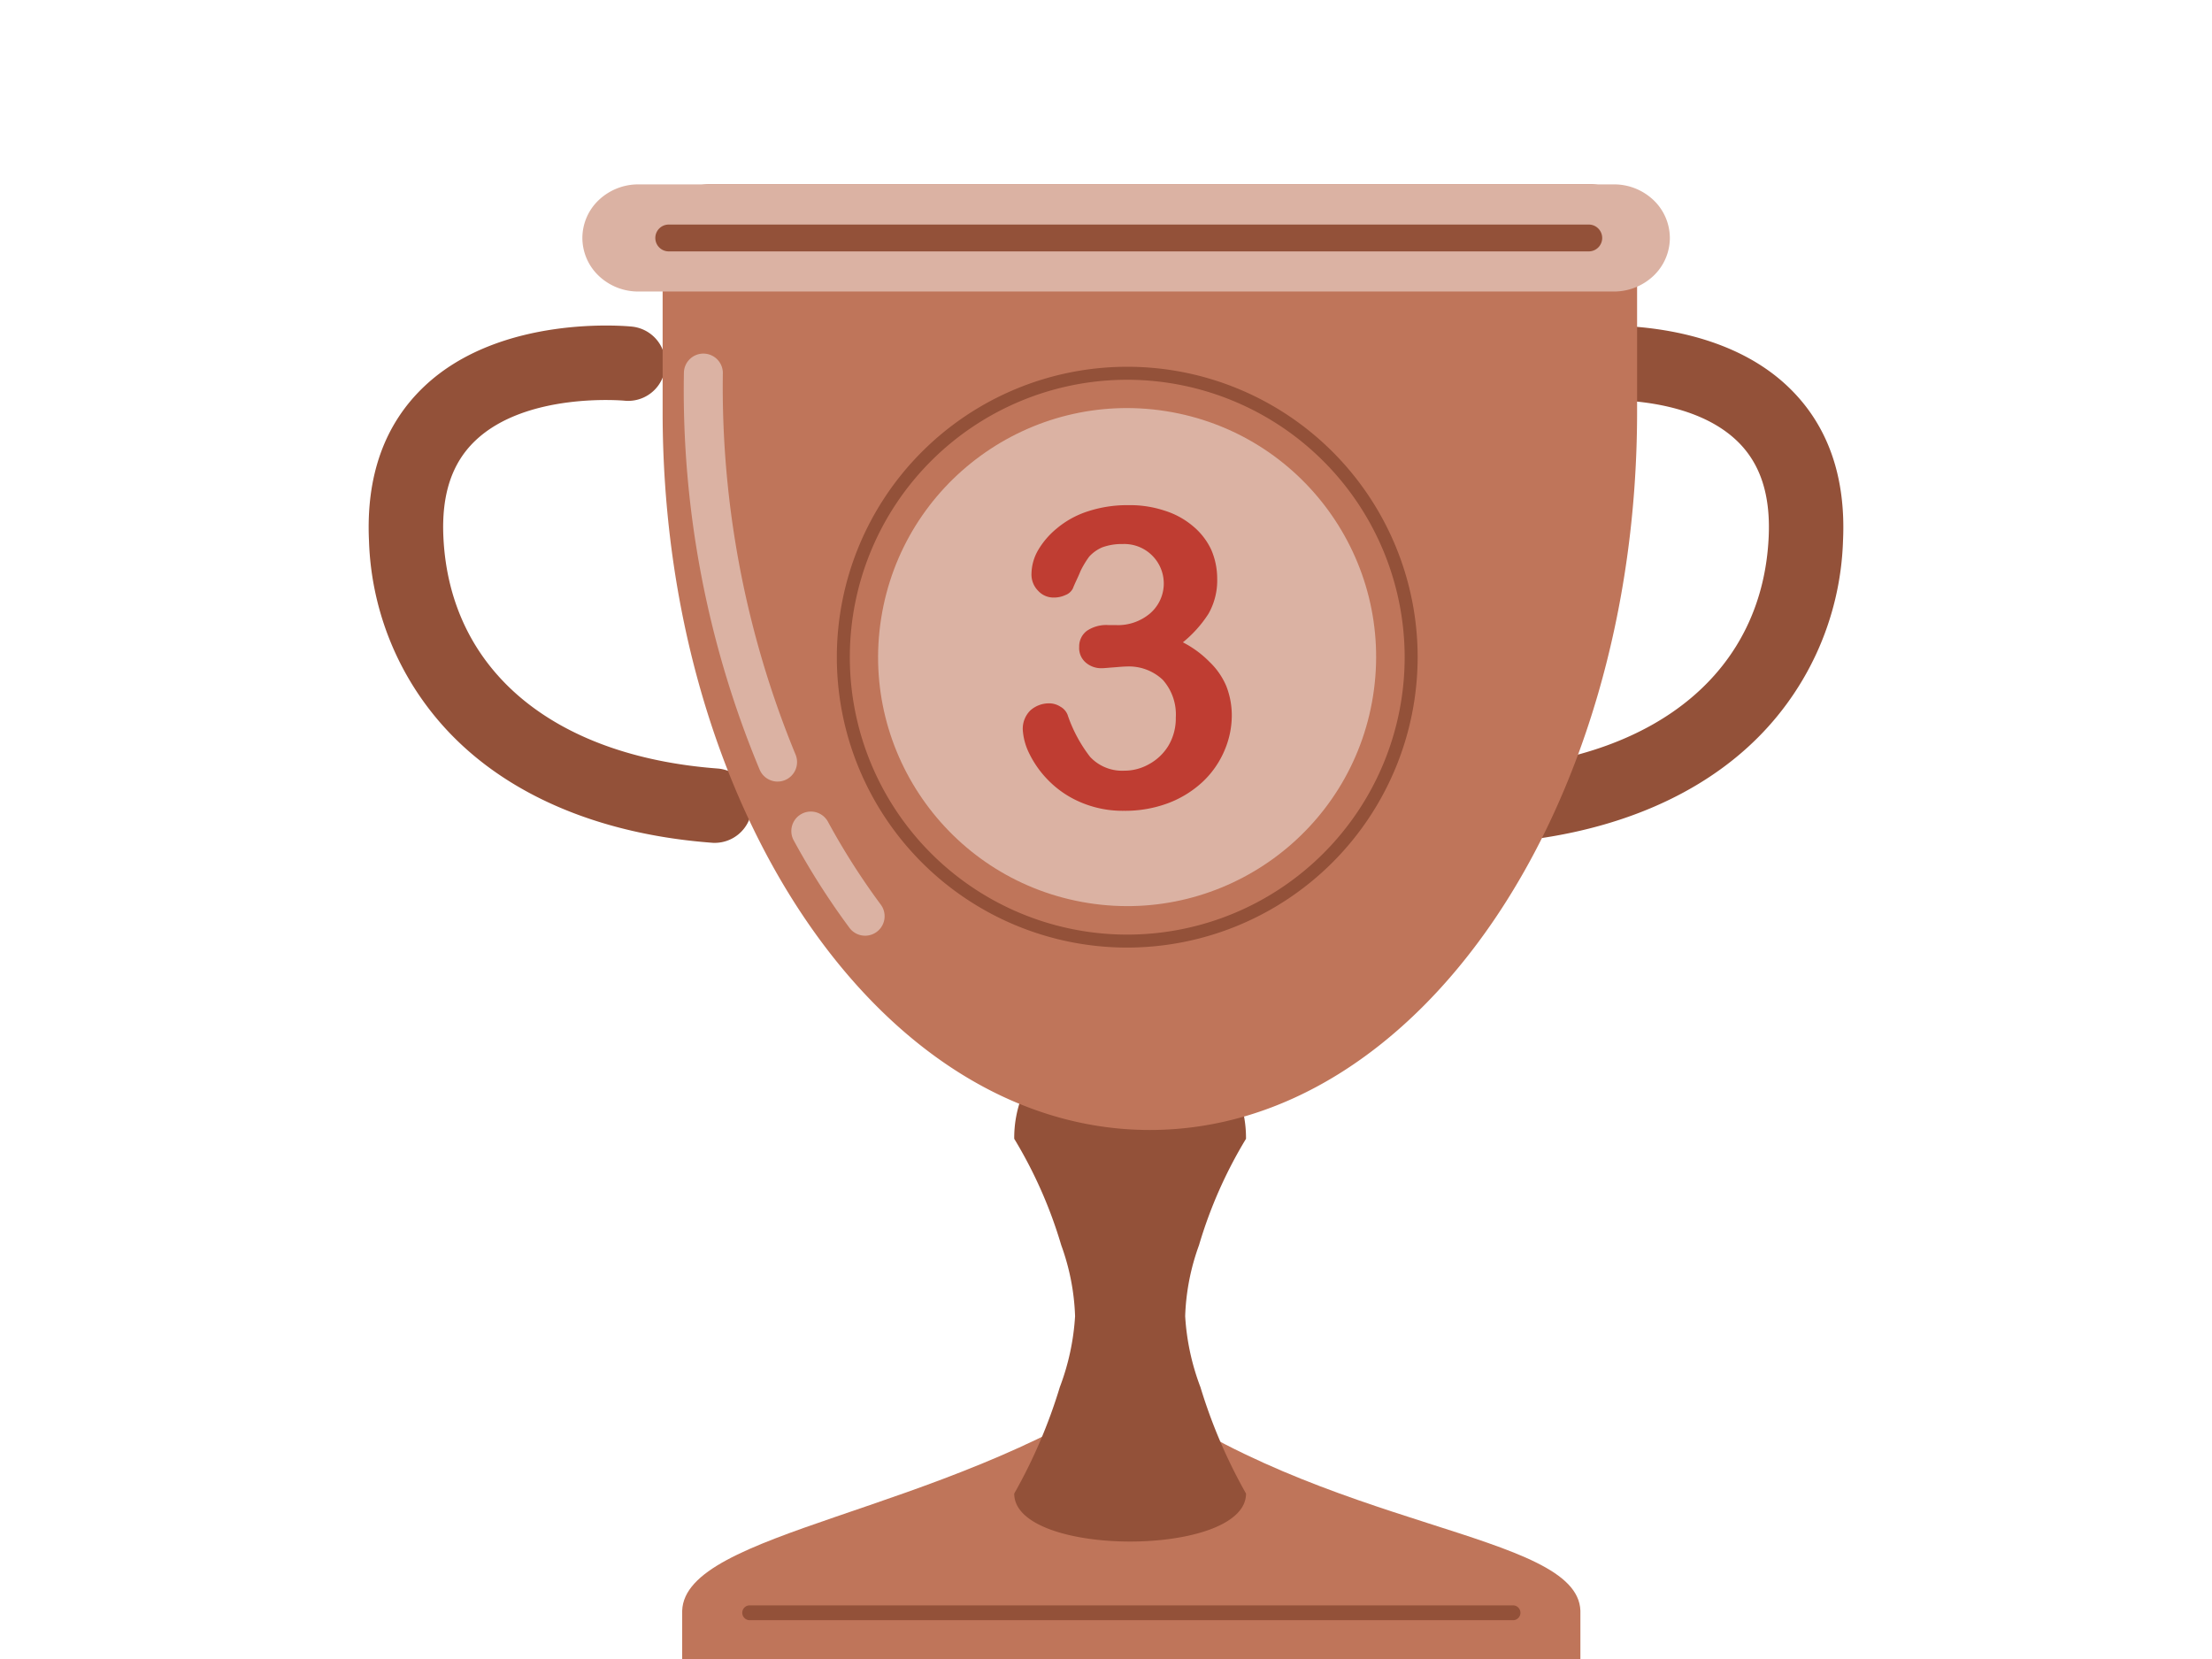 <svg xmlns="http://www.w3.org/2000/svg" xmlns:xlink="http://www.w3.org/1999/xlink" width="240" height="180" viewBox="0 0 240 180">
  <defs>
    <clipPath id="clip-BronsThrophy">
      <rect width="240" height="180"/>
    </clipPath>
  </defs>
  <g id="BronsThrophy" clip-path="url(#clip-BronsThrophy)">
    <g id="Bronze_Trophy" data-name="Bronze Trophy" transform="translate(-1516.881 -724.88)">
      <g id="Group_457" data-name="Group 457" transform="translate(1556.881 744.88)">
        <g id="Group_452" data-name="Group 452" transform="translate(34.016 130.384)">
          <path id="Path_2960" data-name="Path 2960" d="M1653.5,1149.646c.3-8.632,27.955-10.445,48.728-24.375,20.906,15.708,48.425,15.762,48.728,24.375h0v5.24H1653.5v-5.24h0Z" transform="translate(-1653.5 -1125.27)" fill="#bf755a" fill-rule="evenodd"/>
          <path id="Path_2961" data-name="Path 2961" d="M1757.3,1200.539h-82.822a.8.8,0,1,1,0-1.609H1757.3a.8.8,0,0,1,0,1.609Z" transform="translate(-1667.154 -1175.133)" fill="#935139"/>
        </g>
        <path id="Path_2962" data-name="Path 2962" d="M1765.41,1015.9a49.11,49.11,0,0,1,5.1,11.546,24.885,24.885,0,0,1,1.5,7.7,26.068,26.068,0,0,1-1.657,7.7,56.782,56.782,0,0,1-4.946,11.547c0,6.939,25.151,6.939,25.151,0a57.117,57.117,0,0,1-4.946-11.547,25.916,25.916,0,0,1-1.657-7.7,24.786,24.786,0,0,1,1.5-7.7,49.037,49.037,0,0,1,5.1-11.546,12.574,12.574,0,1,0-25.147,0Z" transform="translate(-1695.365 -912.341)" fill="#935139" fill-rule="evenodd"/>
        <g id="Group_453" data-name="Group 453" transform="translate(0 15.32)">
          <path id="Path_2963" data-name="Path 2963" d="M1911.548,848.433a4.039,4.039,0,0,1-.3-8.067c17.94-1.36,29.057-10.739,29.735-25.089.22-4.63-.914-8.061-3.47-10.49-5.56-5.292-16.066-4.339-16.173-4.329a4.04,4.04,0,0,1-.814-8.038c.578-.058,14.241-1.357,22.518,6.481,4.319,4.09,6.338,9.728,6.006,16.757a31.624,31.624,0,0,1-10.374,22.434c-6.523,5.922-15.8,9.492-26.821,10.328-.1.006-.207.013-.31.013Z" transform="translate(-1789.085 -792.304)" fill="#935139"/>
          <path id="Path_2964" data-name="Path 2964" d="M1594.421,848.43c-.1,0-.207,0-.31-.013-11.023-.833-20.3-4.407-26.821-10.328a31.623,31.623,0,0,1-10.374-22.434c-.333-7.03,1.686-12.671,6.006-16.757,8.28-7.838,21.943-6.542,22.518-6.481a4.039,4.039,0,0,1-.811,8.038c-.181-.016-10.629-.943-16.169,4.329-2.556,2.429-3.69,5.864-3.47,10.49.682,14.351,11.8,23.729,29.735,25.089a4.039,4.039,0,0,1-.3,8.067Z" transform="translate(-1556.881 -792.301)" fill="#935139"/>
        </g>
        <path id="Path_2965" data-name="Path 2965" d="M1639.66,769.575V749.93a5.051,5.051,0,0,1,5.05-5.05h95.628a5.052,5.052,0,0,1,5.05,5.05v19.9c-.094,42.884-23.745,77.652-52.864,77.652s-52.864-34.907-52.864-77.9Z" transform="translate(-1607.765 -744.88)" fill="#bf755a" fill-rule="evenodd"/>
        <g id="Group_454" data-name="Group 454" transform="translate(23.186 0.003)">
          <path id="Path_2966" data-name="Path 2966" d="M1746.642,750.705a5.7,5.7,0,0,0-1.78-4.113,6.212,6.212,0,0,0-4.3-1.7H1634.731a6.233,6.233,0,0,0-4.3,1.7,5.684,5.684,0,0,0-1.78,4.113h0a5.692,5.692,0,0,0,1.78,4.113,6.213,6.213,0,0,0,4.3,1.7h105.831a6.239,6.239,0,0,0,4.3-1.7,5.684,5.684,0,0,0,1.78-4.113Z" transform="translate(-1628.65 -744.89)" fill="#dbb2a3" fill-rule="evenodd"/>
          <path id="Path_2967" data-name="Path 2967" d="M1754.36,761.3h-99.67a1.456,1.456,0,1,1,0-2.908h99.67a1.456,1.456,0,1,1,0,2.908Z" transform="translate(-1645.242 -754.029)" fill="#935139"/>
        </g>
        <g id="Group_455" data-name="Group 455" transform="translate(50.796 19.794)">
          <circle id="Ellipse_73" data-name="Ellipse 73" cx="27.015" cy="27.015" r="27.015" transform="translate(0.594 53.967) rotate(-81.02)" fill="#dbb2a3"/>
          <path id="Path_2968" data-name="Path 2968" d="M1737.269,869.168a31.509,31.509,0,1,1,31.509-31.509A31.544,31.544,0,0,1,1737.269,869.168Zm0-61.609a30.1,30.1,0,1,0,30.1,30.1A30.134,30.134,0,0,0,1737.269,807.559Z" transform="translate(-1705.76 -806.15)" fill="#935139"/>
          <path id="Path_2969" data-name="Path 2969" d="M1778.423,865.633a5.412,5.412,0,0,0,3.492-1.179,4.285,4.285,0,0,0-2.859-7.621,6.153,6.153,0,0,0-2.223.362,4.1,4.1,0,0,0-1.406,1,9.763,9.763,0,0,0-.953,1.586c-.271.682-.591,1.27-.817,1.861a1.462,1.462,0,0,1-.817.727,2.967,2.967,0,0,1-1.315.271,2.246,2.246,0,0,1-1.635-.727,2.5,2.5,0,0,1-.727-1.906,5.253,5.253,0,0,1,.682-2.449,8.8,8.8,0,0,1,2.042-2.4,9.967,9.967,0,0,1,3.357-1.861,13.688,13.688,0,0,1,4.445-.682,11.886,11.886,0,0,1,3.9.591,8.8,8.8,0,0,1,3.085,1.68,7.375,7.375,0,0,1,2,2.585,7.9,7.9,0,0,1,.636,3.13,7.306,7.306,0,0,1-.953,3.812,13.155,13.155,0,0,1-2.769,3.085,11.234,11.234,0,0,1,2.9,2.132,7.888,7.888,0,0,1,1.816,2.63,8.762,8.762,0,0,1,.591,3.13,9.7,9.7,0,0,1-.817,3.9,10.016,10.016,0,0,1-2.358,3.357,11.368,11.368,0,0,1-3.764,2.313,13.319,13.319,0,0,1-4.762.817,11.575,11.575,0,0,1-4.762-.953,10.807,10.807,0,0,1-3.447-2.358,10.98,10.98,0,0,1-2.087-2.95,6.677,6.677,0,0,1-.682-2.539,2.8,2.8,0,0,1,.817-2.087,3.04,3.04,0,0,1,2.087-.772,2.254,2.254,0,0,1,1.179.362,1.73,1.73,0,0,1,.772.863,15.588,15.588,0,0,0,2.449,4.581,4.752,4.752,0,0,0,3.719,1.5,5.384,5.384,0,0,0,2.63-.682,5.608,5.608,0,0,0,2.132-2,5.792,5.792,0,0,0,.818-3.085,5.656,5.656,0,0,0-1.406-4.084,5.344,5.344,0,0,0-3.948-1.451c-.317,0-.772.045-1.36.091-.636.045-1.043.09-1.224.09a2.556,2.556,0,0,1-1.861-.636,2.065,2.065,0,0,1-.682-1.68,2.107,2.107,0,0,1,.817-1.725,3.758,3.758,0,0,1,2.358-.636h.908Z" transform="translate(-1748.042 -837.6)" fill="#bf3d32"/>
        </g>
        <g id="Group_456" data-name="Group 456" transform="translate(34.155 18.383)">
          <path id="Path_2970" data-name="Path 2970" d="M1668.875,848.2a2.118,2.118,0,0,1-1.948-1.289,107.01,107.01,0,0,1-8.219-43.129,2.114,2.114,0,1,1,4.222.223h0a104.686,104.686,0,0,0,7.886,41.252,2.115,2.115,0,0,1-1.118,2.772,2.079,2.079,0,0,1-.827.168Z" transform="translate(-1658.659 -801.782)" fill="#dbb2a3"/>
          <path id="Path_2971" data-name="Path 2971" d="M1702.844,968.9a2.113,2.113,0,0,1-1.7-.853,80.346,80.346,0,0,1-6.074-9.534,2.116,2.116,0,0,1,3.718-2.019,76.167,76.167,0,0,0,5.751,9.03,2.114,2.114,0,0,1-1.7,3.376Z" transform="translate(-1683.133 -905.76)" fill="#dbb2a3"/>
        </g>
      </g>
    </g>
  </g>
</svg>
